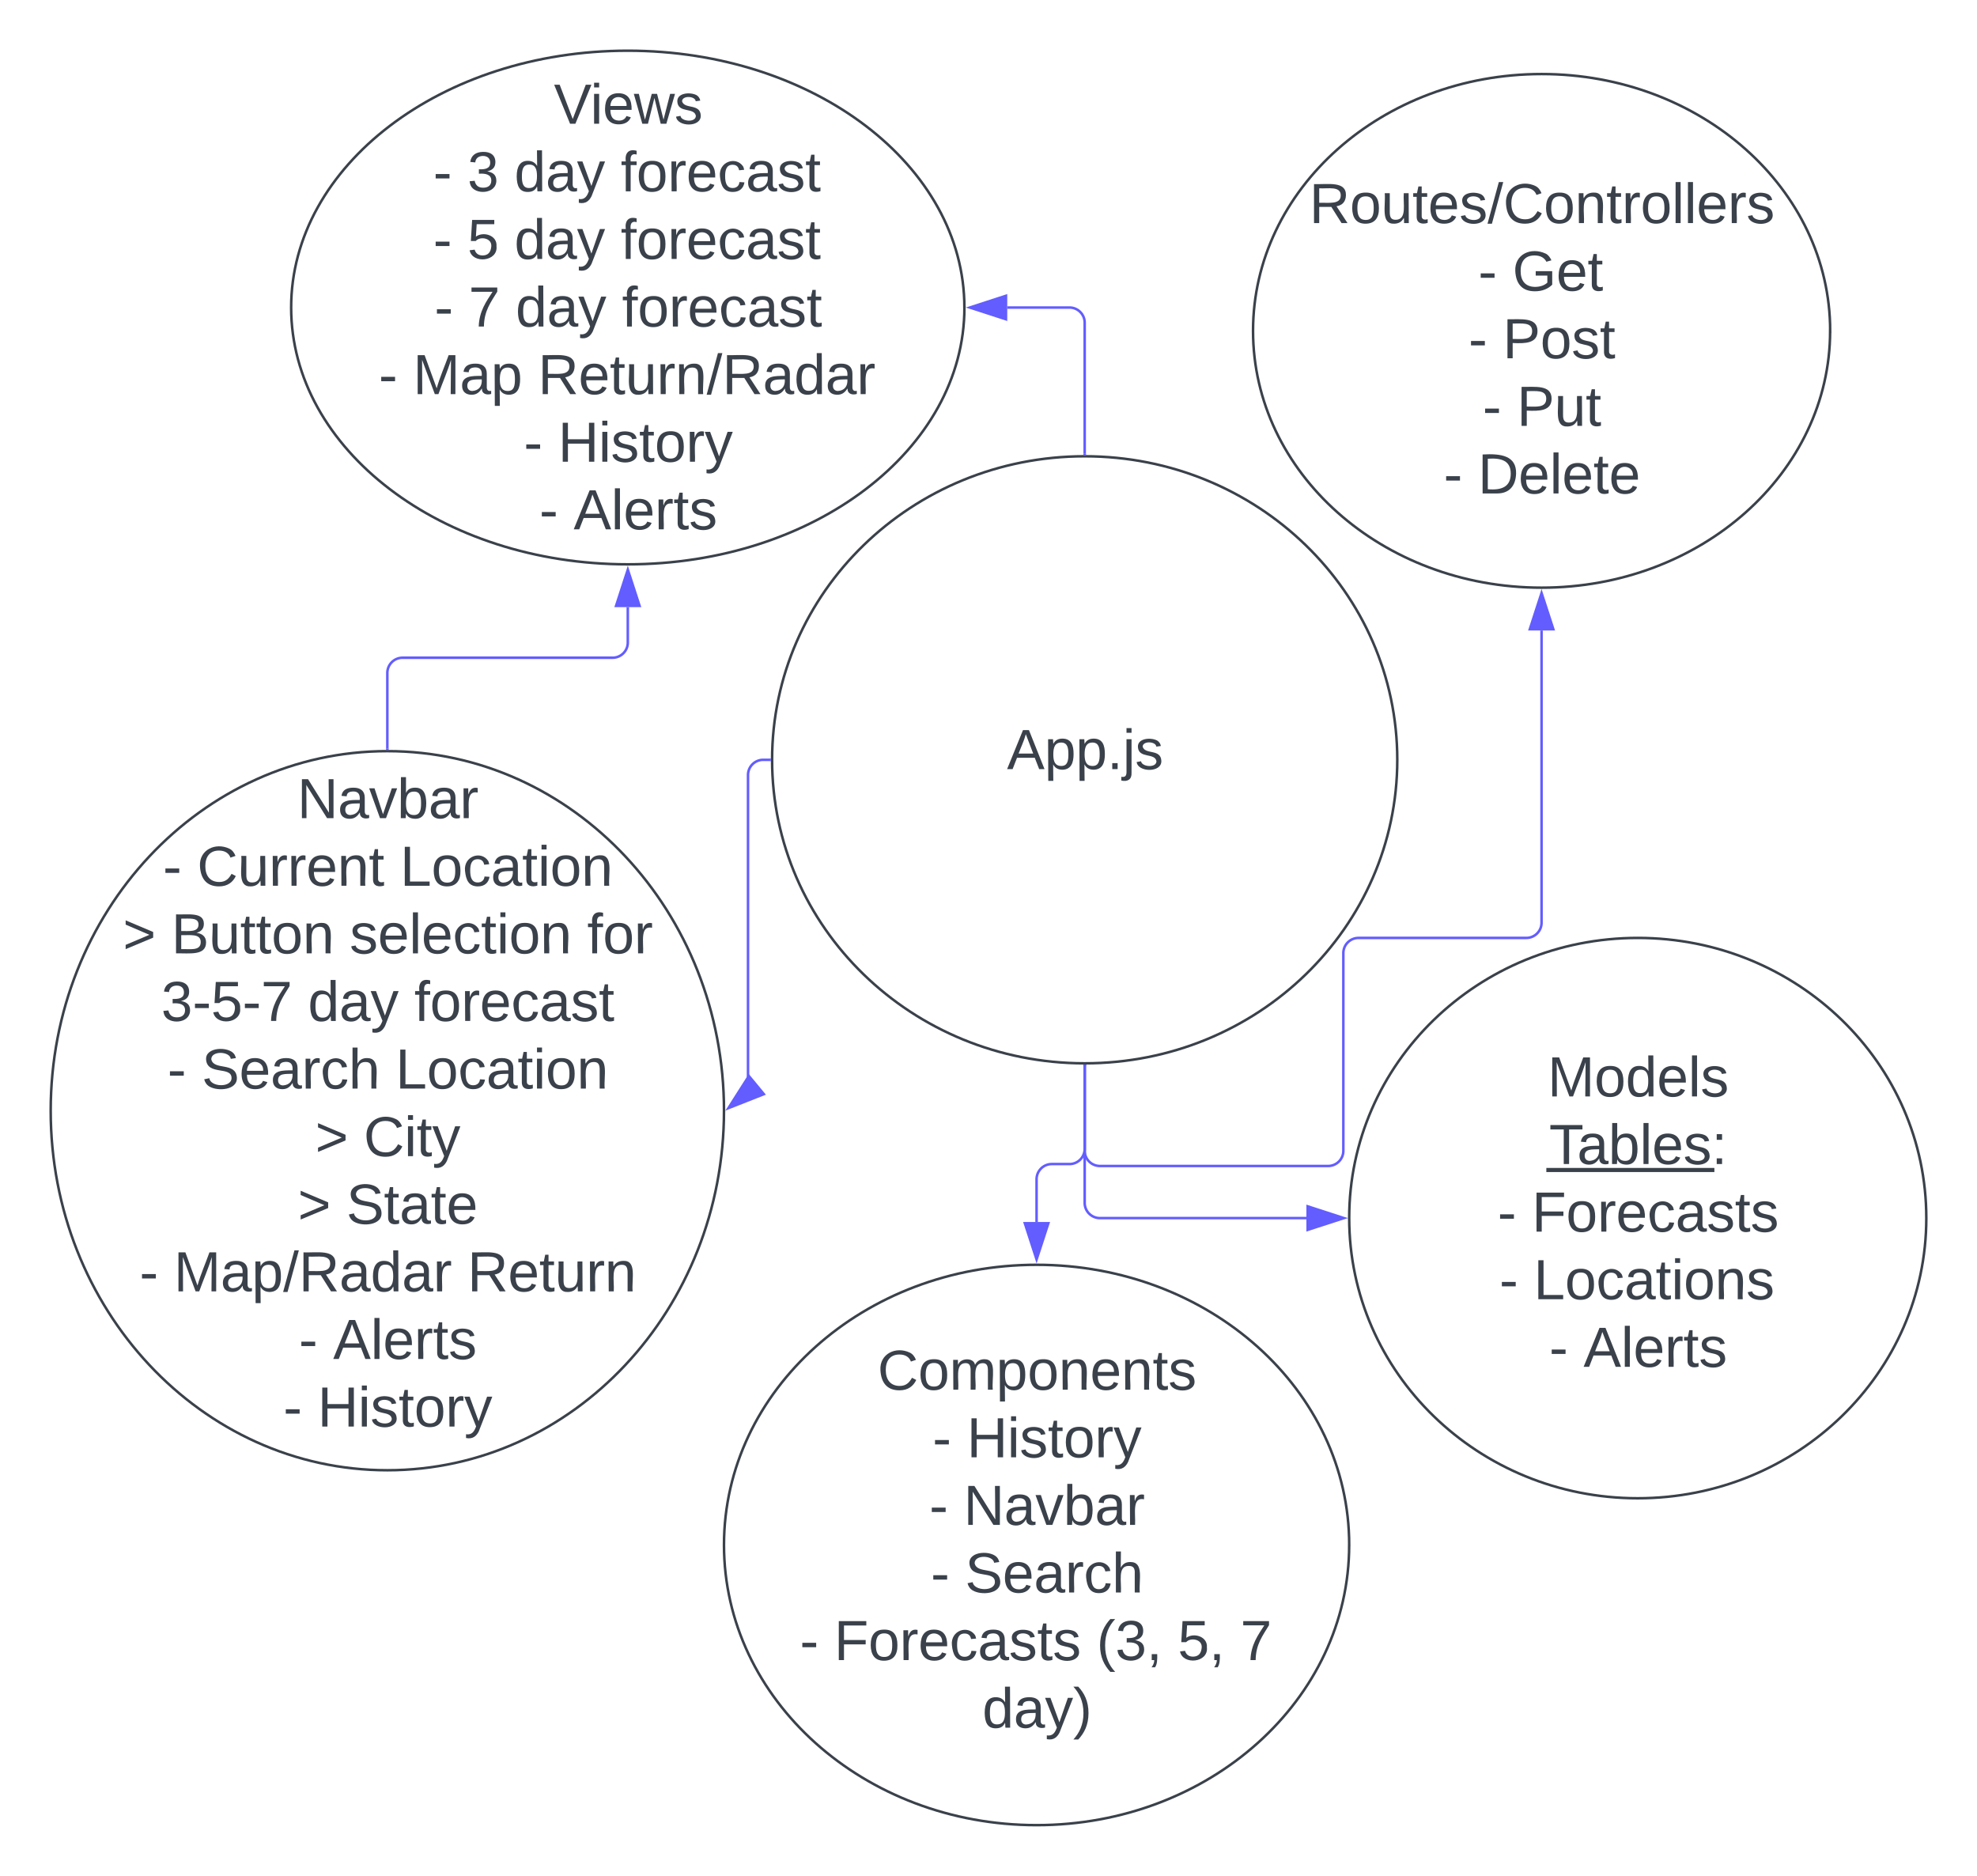 <svg xmlns="http://www.w3.org/2000/svg" xmlns:xlink="http://www.w3.org/1999/xlink" xmlns:lucid="lucid" width="780" height="740"><g transform="translate(-160 -140)" lucid:page-tab-id="0_0"><path d="M711.28 439.74c0 66.13-55.22 119.73-123.33 119.73-68.12 0-123.33-53.6-123.33-119.73S519.82 320 587.95 320c68.1 0 123.33 53.6 123.33 119.74z" stroke="#3a414a" fill="#fff"/><use xlink:href="#a" transform="matrix(1,0,0,1,469.615,325) translate(87.667 118.403)"/><path d="M463.62 439.74h-2.5a6 6 0 0 0-6 6v125.02" stroke="#635dff" fill="none"/><path d="M464.12 439.73v.5h-.52v-1h.53z" stroke="#635dff" stroke-width=".05" fill="#635dff"/><path d="M447.4 577.13l8.06-12.64 5.9 7.14z" stroke="#635dff" fill="#635dff"/><path d="M445.64 578.16c0 78.34-59.46 141.84-132.82 141.84C239.47 720 180 656.5 180 578.16s59.47-141.84 132.82-141.84c73.36 0 132.82 63.5 132.82 141.84z" stroke="#3a414a" fill="#fff"/><use xlink:href="#b" transform="matrix(1,0,0,1,185,441.316) translate(92.259 21.444)"/><use xlink:href="#c" transform="matrix(1,0,0,1,185,441.316) translate(39.265 48.111)"/><use xlink:href="#d" transform="matrix(1,0,0,1,185,441.316) translate(52.784 48.111)"/><use xlink:href="#e" transform="matrix(1,0,0,1,185,441.316) translate(132.846 48.111)"/><use xlink:href="#f" transform="matrix(1,0,0,1,185,441.316) translate(23.463 74.778)"/><use xlink:href="#g" transform="matrix(1,0,0,1,185,441.316) translate(42.599 74.778)"/><use xlink:href="#h" transform="matrix(1,0,0,1,185,441.316) translate(112.969 74.778)"/><use xlink:href="#i" transform="matrix(1,0,0,1,185,441.316) translate(206.673 74.778)"/><use xlink:href="#j" transform="matrix(1,0,0,1,185,441.316) translate(38.586 101.444)"/><use xlink:href="#k" transform="matrix(1,0,0,1,185,441.316) translate(96.488 101.444)"/><use xlink:href="#l" transform="matrix(1,0,0,1,185,441.316) translate(138.463 101.444)"/><use xlink:href="#c" transform="matrix(1,0,0,1,185,441.316) translate(41.056 128.111)"/><use xlink:href="#m" transform="matrix(1,0,0,1,185,441.316) translate(54.574 128.111)"/><use xlink:href="#e" transform="matrix(1,0,0,1,185,441.316) translate(131.056 128.111)"/><use xlink:href="#f" transform="matrix(1,0,0,1,185,441.316) translate(99.358 154.778)"/><use xlink:href="#n" transform="matrix(1,0,0,1,185,441.316) translate(118.494 154.778)"/><use xlink:href="#f" transform="matrix(1,0,0,1,185,441.316) translate(92.506 181.444)"/><use xlink:href="#o" transform="matrix(1,0,0,1,185,441.316) translate(111.642 181.444)"/><use xlink:href="#c" transform="matrix(1,0,0,1,185,441.316) translate(30.037 208.111)"/><use xlink:href="#p" transform="matrix(1,0,0,1,185,441.316) translate(43.556 208.111)"/><use xlink:href="#q" transform="matrix(1,0,0,1,185,441.316) translate(159.42 208.111)"/><use xlink:href="#c" transform="matrix(1,0,0,1,185,441.316) translate(92.907 234.778)"/><use xlink:href="#r" transform="matrix(1,0,0,1,185,441.316) translate(106.426 234.778)"/><use xlink:href="#c" transform="matrix(1,0,0,1,185,441.316) translate(86.765 261.444)"/><use xlink:href="#s" transform="matrix(1,0,0,1,185,441.316) translate(100.284 261.444)"/><path d="M540.5 261.32c0 55.95-59.45 101.3-132.8 101.3-73.36 0-132.83-45.35-132.83-101.3 0-55.96 59.47-101.32 132.82-101.32s132.8 45.36 132.8 101.32z" stroke="#3a414a" fill="#fff"/><g><use xlink:href="#t" transform="matrix(1,0,0,1,279.872,165) translate(98.653 23.809)"/><use xlink:href="#c" transform="matrix(1,0,0,1,279.872,165) translate(51.024 50.476)"/><use xlink:href="#u" transform="matrix(1,0,0,1,279.872,165) translate(64.542 50.476)"/><use xlink:href="#k" transform="matrix(1,0,0,1,279.872,165) translate(83.061 50.476)"/><use xlink:href="#l" transform="matrix(1,0,0,1,279.872,165) translate(125.036 50.476)"/><use xlink:href="#c" transform="matrix(1,0,0,1,279.872,165) translate(51.024 77.142)"/><use xlink:href="#v" transform="matrix(1,0,0,1,279.872,165) translate(64.542 77.142)"/><use xlink:href="#k" transform="matrix(1,0,0,1,279.872,165) translate(83.061 77.142)"/><use xlink:href="#l" transform="matrix(1,0,0,1,279.872,165) translate(125.036 77.142)"/><use xlink:href="#c" transform="matrix(1,0,0,1,279.872,165) translate(51.519 103.809)"/><use xlink:href="#w" transform="matrix(1,0,0,1,279.872,165) translate(65.037 103.809)"/><use xlink:href="#k" transform="matrix(1,0,0,1,279.872,165) translate(83.556 103.809)"/><use xlink:href="#l" transform="matrix(1,0,0,1,279.872,165) translate(125.531 103.809)"/><use xlink:href="#c" transform="matrix(1,0,0,1,279.872,165) translate(29.542 130.476)"/><use xlink:href="#x" transform="matrix(1,0,0,1,279.872,165) translate(43.061 130.476)"/><use xlink:href="#y" transform="matrix(1,0,0,1,279.872,165) translate(92.382 130.476)"/><use xlink:href="#c" transform="matrix(1,0,0,1,279.872,165) translate(86.77 157.142)"/><use xlink:href="#z" transform="matrix(1,0,0,1,279.872,165) translate(100.289 157.142)"/><use xlink:href="#c" transform="matrix(1,0,0,1,279.872,165) translate(92.912 183.809)"/><use xlink:href="#A" transform="matrix(1,0,0,1,279.872,165) translate(106.431 183.809)"/></g><path d="M312.82 435.32v-29.85a6 6 0 0 1 6-6h82.87a6 6 0 0 0 6-6v-13.95" stroke="#635dff" fill="none"/><path d="M313.32 435.83h-1v-.53h1z" stroke="#635dff" stroke-width=".05" fill="#635dff"/><path d="M407.7 364.75l4.63 14.27h-9.27z" stroke="#635dff" fill="#635dff"/><path d="M587.95 560.47v33.5a6 6 0 0 0 6 6H684a6 6 0 0 0 6-6V516a6 6 0 0 1 6-6h66.2a6 6 0 0 0 6-6V388.73" stroke="#635dff" fill="none"/><path d="M587.95 559.97h.5v.52h-1v-.54z" stroke="#635dff" stroke-width=".05" fill="#635dff"/><path d="M768.2 373.96l4.64 14.27h-9.27z" stroke="#635dff" fill="#635dff"/><path d="M882.05 270.53c0 55.95-50.97 101.3-113.84 101.3-62.87 0-113.84-45.35-113.84-101.3 0-55.96 50.97-101.32 113.85-101.32 62.88 0 113.85 45.37 113.85 101.33z" stroke="#3a414a" fill="#fff"/><g><use xlink:href="#B" transform="matrix(1,0,0,1,659.359,174.211) translate(17.215 53.788)"/><use xlink:href="#c" transform="matrix(1,0,0,1,659.359,174.211) translate(83.845 80.454)"/><use xlink:href="#C" transform="matrix(1,0,0,1,659.359,174.211) translate(97.363 80.454)"/><use xlink:href="#c" transform="matrix(1,0,0,1,659.359,174.211) translate(80.019 107.121)"/><use xlink:href="#D" transform="matrix(1,0,0,1,659.359,174.211) translate(93.537 107.121)"/><use xlink:href="#c" transform="matrix(1,0,0,1,659.359,174.211) translate(85.579 133.788)"/><use xlink:href="#E" transform="matrix(1,0,0,1,659.359,174.211) translate(99.098 133.788)"/><use xlink:href="#c" transform="matrix(1,0,0,1,659.359,174.211) translate(70.209 160.454)"/><use xlink:href="#F" transform="matrix(1,0,0,1,659.359,174.211) translate(83.727 160.454)"/><use xlink:href="#G" transform="matrix(1,0,0,1,659.359,174.211) translate(108.505 187.121)"/></g><path d="M587.95 560.47v32.74a6 6 0 0 1-6 6h-6.98a6 6 0 0 0-6 6v16.86" stroke="#635dff" fill="none"/><path d="M587.95 559.97h.5v.52h-1v-.54z" stroke="#635dff" stroke-width=".05" fill="#635dff"/><path d="M568.97 636.83l-4.63-14.27h9.27z" stroke="#635dff" fill="#635dff"/><path d="M692.3 749.47c0 61.05-55.2 110.53-123.33 110.53-68.1 0-123.33-49.48-123.33-110.53 0-61.04 55.22-110.52 123.33-110.52 68.12 0 123.34 49.48 123.34 110.52z" stroke="#3a414a" fill="#fff"/><g><use xlink:href="#H" transform="matrix(1,0,0,1,450.641,643.947) translate(55.604 44.278)"/><use xlink:href="#c" transform="matrix(1,0,0,1,450.641,643.947) translate(77.27 70.944)"/><use xlink:href="#z" transform="matrix(1,0,0,1,450.641,643.947) translate(90.789 70.944)"/><use xlink:href="#c" transform="matrix(1,0,0,1,450.641,643.947) translate(76 97.611)"/><use xlink:href="#I" transform="matrix(1,0,0,1,450.641,643.947) translate(89.519 97.611)"/><use xlink:href="#c" transform="matrix(1,0,0,1,450.641,643.947) translate(76.586 124.278)"/><use xlink:href="#J" transform="matrix(1,0,0,1,450.641,643.947) translate(90.105 124.278)"/><use xlink:href="#c" transform="matrix(1,0,0,1,450.641,643.947) translate(24.919 150.944)"/><use xlink:href="#K" transform="matrix(1,0,0,1,450.641,643.947) translate(38.437 150.944)"/><use xlink:href="#L" transform="matrix(1,0,0,1,450.641,643.947) translate(142.017 150.944)"/><use xlink:href="#M" transform="matrix(1,0,0,1,450.641,643.947) translate(174.054 150.944)"/><use xlink:href="#N" transform="matrix(1,0,0,1,450.641,643.947) translate(198.746 150.944)"/><use xlink:href="#O" transform="matrix(1,0,0,1,450.641,643.947) translate(96.931 177.611)"/></g><path d="M587.95 560.47v54.06a6 6 0 0 0 6 6h81.47" stroke="#635dff" fill="none"/><path d="M587.95 559.97h.5v.52h-1v-.54z" stroke="#635dff" stroke-width=".05" fill="#635dff"/><path d="M690.2 620.53l-14.28 4.63v-9.27z" stroke="#635dff" fill="#635dff"/><path d="M920 620.53c0 61.04-50.97 110.52-113.85 110.52-62.87 0-113.84-49.48-113.84-110.52C692.3 559.48 743.3 510 806.16 510 869.03 510 920 559.48 920 620.53z" stroke="#3a414a" fill="#fff"/><g><use xlink:href="#P" transform="matrix(1,0,0,1,697.308,515) translate(73.264 57.528)"/><use xlink:href="#Q" transform="matrix(1,0,0,1,697.308,515) translate(73.882 84.194)"/><use xlink:href="#c" transform="matrix(1,0,0,1,697.308,515) translate(53.537 110.861)"/><use xlink:href="#R" transform="matrix(1,0,0,1,697.308,515) translate(67.056 110.861)"/><use xlink:href="#c" transform="matrix(1,0,0,1,697.308,515) translate(54.246 137.528)"/><use xlink:href="#S" transform="matrix(1,0,0,1,697.308,515) translate(67.764 137.528)"/><use xlink:href="#c" transform="matrix(1,0,0,1,697.308,515) translate(73.912 164.194)"/><use xlink:href="#A" transform="matrix(1,0,0,1,697.308,515) translate(87.431 164.194)"/></g><path d="M587.95 319v-51.68a6 6 0 0 0-6-6H557.4" stroke="#635dff" fill="none"/><path d="M588.45 319.5h-1v-.5h1z" stroke="#635dff" stroke-width=".05" fill="#635dff"/><path d="M542.63 261.32l14.27-4.64v9.27z" stroke="#635dff" fill="#635dff"/><defs><path fill="#3a414a" d="M205 0l-28-72H64L36 0H1l101-248h38L239 0h-34zm-38-99l-47-123c-12 45-31 82-46 123h93" id="T"/><path fill="#3a414a" d="M115-194c55 1 70 41 70 98S169 2 115 4C84 4 66-9 55-30l1 105H24l-1-265h31l2 30c10-21 28-34 59-34zm-8 174c40 0 45-34 45-75s-6-73-45-74c-42 0-51 32-51 76 0 43 10 73 51 73" id="U"/><path fill="#3a414a" d="M33 0v-38h34V0H33" id="V"/><path fill="#3a414a" d="M24-231v-30h32v30H24zM-9 49c24 4 33-6 33-30v-209h32V24c2 40-23 58-65 49V49" id="W"/><path fill="#3a414a" d="M135-143c-3-34-86-38-87 0 15 53 115 12 119 90S17 21 10-45l28-5c4 36 97 45 98 0-10-56-113-15-118-90-4-57 82-63 122-42 12 7 21 19 24 35" id="X"/><g id="a"><use transform="matrix(0.062,0,0,0.062,0,0)" xlink:href="#T"/><use transform="matrix(0.062,0,0,0.062,14.815,0)" xlink:href="#U"/><use transform="matrix(0.062,0,0,0.062,27.16,0)" xlink:href="#U"/><use transform="matrix(0.062,0,0,0.062,39.506,0)" xlink:href="#V"/><use transform="matrix(0.062,0,0,0.062,45.679,0)" xlink:href="#W"/><use transform="matrix(0.062,0,0,0.062,50.556,0)" xlink:href="#X"/></g><path fill="#3a414a" d="M190 0L58-211 59 0H30v-248h39L202-35l-2-213h31V0h-41" id="Y"/><path fill="#3a414a" d="M141-36C126-15 110 5 73 4 37 3 15-17 15-53c-1-64 63-63 125-63 3-35-9-54-41-54-24 1-41 7-42 31l-33-3c5-37 33-52 76-52 45 0 72 20 72 64v82c-1 20 7 32 28 27v20c-31 9-61-2-59-35zM48-53c0 20 12 33 32 33 41-3 63-29 60-74-43 2-92-5-92 41" id="Z"/><path fill="#3a414a" d="M108 0H70L1-190h34L89-25l56-165h34" id="aa"/><path fill="#3a414a" d="M115-194c53 0 69 39 70 98 0 66-23 100-70 100C84 3 66-7 56-30L54 0H23l1-261h32v101c10-23 28-34 59-34zm-8 174c40 0 45-34 45-75 0-40-5-75-45-74-42 0-51 32-51 76 0 43 10 73 51 73" id="ab"/><path fill="#3a414a" d="M114-163C36-179 61-72 57 0H25l-1-190h30c1 12-1 29 2 39 6-27 23-49 58-41v29" id="ac"/><g id="b"><use transform="matrix(0.062,0,0,0.062,0,0)" xlink:href="#Y"/><use transform="matrix(0.062,0,0,0.062,15.988,0)" xlink:href="#Z"/><use transform="matrix(0.062,0,0,0.062,28.333,0)" xlink:href="#aa"/><use transform="matrix(0.062,0,0,0.062,39.444,0)" xlink:href="#ab"/><use transform="matrix(0.062,0,0,0.062,51.79,0)" xlink:href="#Z"/><use transform="matrix(0.062,0,0,0.062,64.136,0)" xlink:href="#ac"/></g><path fill="#3a414a" d="M16-82v-28h88v28H16" id="ad"/><use transform="matrix(0.062,0,0,0.062,0,0)" xlink:href="#ad" id="c"/><path fill="#3a414a" d="M212-179c-10-28-35-45-73-45-59 0-87 40-87 99 0 60 29 101 89 101 43 0 62-24 78-52l27 14C228-24 195 4 139 4 59 4 22-46 18-125c-6-104 99-153 187-111 19 9 31 26 39 46" id="ae"/><path fill="#3a414a" d="M84 4C-5 8 30-112 23-190h32v120c0 31 7 50 39 49 72-2 45-101 50-169h31l1 190h-30c-1-10 1-25-2-33-11 22-28 36-60 37" id="af"/><path fill="#3a414a" d="M100-194c63 0 86 42 84 106H49c0 40 14 67 53 68 26 1 43-12 49-29l28 8c-11 28-37 45-77 45C44 4 14-33 15-96c1-61 26-98 85-98zm52 81c6-60-76-77-97-28-3 7-6 17-6 28h103" id="ag"/><path fill="#3a414a" d="M117-194c89-4 53 116 60 194h-32v-121c0-31-8-49-39-48C34-167 62-67 57 0H25l-1-190h30c1 10-1 24 2 32 11-22 29-35 61-36" id="ah"/><path fill="#3a414a" d="M59-47c-2 24 18 29 38 22v24C64 9 27 4 27-40v-127H5v-23h24l9-43h21v43h35v23H59v120" id="ai"/><g id="d"><use transform="matrix(0.062,0,0,0.062,0,0)" xlink:href="#ae"/><use transform="matrix(0.062,0,0,0.062,15.988,0)" xlink:href="#af"/><use transform="matrix(0.062,0,0,0.062,28.333,0)" xlink:href="#ac"/><use transform="matrix(0.062,0,0,0.062,35.679,0)" xlink:href="#ac"/><use transform="matrix(0.062,0,0,0.062,43.025,0)" xlink:href="#ag"/><use transform="matrix(0.062,0,0,0.062,55.37,0)" xlink:href="#ah"/><use transform="matrix(0.062,0,0,0.062,67.716,0)" xlink:href="#ai"/></g><path fill="#3a414a" d="M30 0v-248h33v221h125V0H30" id="aj"/><path fill="#3a414a" d="M100-194c62-1 85 37 85 99 1 63-27 99-86 99S16-35 15-95c0-66 28-99 85-99zM99-20c44 1 53-31 53-75 0-43-8-75-51-75s-53 32-53 75 10 74 51 75" id="ak"/><path fill="#3a414a" d="M96-169c-40 0-48 33-48 73s9 75 48 75c24 0 41-14 43-38l32 2c-6 37-31 61-74 61-59 0-76-41-82-99-10-93 101-131 147-64 4 7 5 14 7 22l-32 3c-4-21-16-35-41-35" id="al"/><path fill="#3a414a" d="M24-231v-30h32v30H24zM24 0v-190h32V0H24" id="am"/><g id="e"><use transform="matrix(0.062,0,0,0.062,0,0)" xlink:href="#aj"/><use transform="matrix(0.062,0,0,0.062,12.346,0)" xlink:href="#ak"/><use transform="matrix(0.062,0,0,0.062,24.691,0)" xlink:href="#al"/><use transform="matrix(0.062,0,0,0.062,35.802,0)" xlink:href="#Z"/><use transform="matrix(0.062,0,0,0.062,48.148,0)" xlink:href="#ai"/><use transform="matrix(0.062,0,0,0.062,54.321,0)" xlink:href="#am"/><use transform="matrix(0.062,0,0,0.062,59.198,0)" xlink:href="#ak"/><use transform="matrix(0.062,0,0,0.062,71.543,0)" xlink:href="#ah"/></g><path fill="#3a414a" d="M18-27v-27l151-64-151-65v-27l175 74v36" id="an"/><use transform="matrix(0.062,0,0,0.062,0,0)" xlink:href="#an" id="f"/><path fill="#3a414a" d="M160-131c35 5 61 23 61 61C221 17 115-2 30 0v-248c76 3 177-17 177 60 0 33-19 50-47 57zm-97-11c50-1 110 9 110-42 0-47-63-36-110-37v79zm0 115c55-2 124 14 124-45 0-56-70-42-124-44v89" id="ao"/><g id="g"><use transform="matrix(0.062,0,0,0.062,0,0)" xlink:href="#ao"/><use transform="matrix(0.062,0,0,0.062,14.815,0)" xlink:href="#af"/><use transform="matrix(0.062,0,0,0.062,27.16,0)" xlink:href="#ai"/><use transform="matrix(0.062,0,0,0.062,33.333,0)" xlink:href="#ai"/><use transform="matrix(0.062,0,0,0.062,39.506,0)" xlink:href="#ak"/><use transform="matrix(0.062,0,0,0.062,51.852,0)" xlink:href="#ah"/></g><path fill="#3a414a" d="M24 0v-261h32V0H24" id="ap"/><g id="h"><use transform="matrix(0.062,0,0,0.062,0,0)" xlink:href="#X"/><use transform="matrix(0.062,0,0,0.062,11.111,0)" xlink:href="#ag"/><use transform="matrix(0.062,0,0,0.062,23.457,0)" xlink:href="#ap"/><use transform="matrix(0.062,0,0,0.062,28.333,0)" xlink:href="#ag"/><use transform="matrix(0.062,0,0,0.062,40.679,0)" xlink:href="#al"/><use transform="matrix(0.062,0,0,0.062,51.79,0)" xlink:href="#ai"/><use transform="matrix(0.062,0,0,0.062,57.963,0)" xlink:href="#am"/><use transform="matrix(0.062,0,0,0.062,62.84,0)" xlink:href="#ak"/><use transform="matrix(0.062,0,0,0.062,75.185,0)" xlink:href="#ah"/></g><path fill="#3a414a" d="M101-234c-31-9-42 10-38 44h38v23H63V0H32v-167H5v-23h27c-7-52 17-82 69-68v24" id="aq"/><g id="i"><use transform="matrix(0.062,0,0,0.062,0,0)" xlink:href="#aq"/><use transform="matrix(0.062,0,0,0.062,6.173,0)" xlink:href="#ak"/><use transform="matrix(0.062,0,0,0.062,18.519,0)" xlink:href="#ac"/></g><path fill="#3a414a" d="M126-127c33 6 58 20 58 59 0 88-139 92-164 29-3-8-5-16-6-25l32-3c6 27 21 44 54 44 32 0 52-15 52-46 0-38-36-46-79-43v-28c39 1 72-4 72-42 0-27-17-43-46-43-28 0-47 15-49 41l-32-3c6-42 35-63 81-64 48-1 79 21 79 65 0 36-21 52-52 59" id="ar"/><path fill="#3a414a" d="M54-142c48-35 137-8 131 61C196 18 31 33 14-55l32-4c7 23 22 37 52 37 35-1 51-22 54-58 4-55-73-65-99-34H22l8-134h141v27H59" id="as"/><path fill="#3a414a" d="M64 0c3-98 48-159 88-221H18v-27h164v26C143-157 98-101 97 0H64" id="at"/><g id="j"><use transform="matrix(0.062,0,0,0.062,0,0)" xlink:href="#ar"/><use transform="matrix(0.062,0,0,0.062,12.346,0)" xlink:href="#ad"/><use transform="matrix(0.062,0,0,0.062,19.691,0)" xlink:href="#as"/><use transform="matrix(0.062,0,0,0.062,32.037,0)" xlink:href="#ad"/><use transform="matrix(0.062,0,0,0.062,39.383,0)" xlink:href="#at"/></g><path fill="#3a414a" d="M85-194c31 0 48 13 60 33l-1-100h32l1 261h-30c-2-10 0-23-3-31C134-8 116 4 85 4 32 4 16-35 15-94c0-66 23-100 70-100zm9 24c-40 0-46 34-46 75 0 40 6 74 45 74 42 0 51-32 51-76 0-42-9-74-50-73" id="au"/><path fill="#3a414a" d="M179-190L93 31C79 59 56 82 12 73V49c39 6 53-20 64-50L1-190h34L92-34l54-156h33" id="av"/><g id="k"><use transform="matrix(0.062,0,0,0.062,0,0)" xlink:href="#au"/><use transform="matrix(0.062,0,0,0.062,12.346,0)" xlink:href="#Z"/><use transform="matrix(0.062,0,0,0.062,24.691,0)" xlink:href="#av"/></g><g id="l"><use transform="matrix(0.062,0,0,0.062,0,0)" xlink:href="#aq"/><use transform="matrix(0.062,0,0,0.062,6.173,0)" xlink:href="#ak"/><use transform="matrix(0.062,0,0,0.062,18.519,0)" xlink:href="#ac"/><use transform="matrix(0.062,0,0,0.062,25.864,0)" xlink:href="#ag"/><use transform="matrix(0.062,0,0,0.062,38.21,0)" xlink:href="#al"/><use transform="matrix(0.062,0,0,0.062,49.321,0)" xlink:href="#Z"/><use transform="matrix(0.062,0,0,0.062,61.667,0)" xlink:href="#X"/><use transform="matrix(0.062,0,0,0.062,72.778,0)" xlink:href="#ai"/></g><path fill="#3a414a" d="M185-189c-5-48-123-54-124 2 14 75 158 14 163 119 3 78-121 87-175 55-17-10-28-26-33-46l33-7c5 56 141 63 141-1 0-78-155-14-162-118-5-82 145-84 179-34 5 7 8 16 11 25" id="aw"/><path fill="#3a414a" d="M106-169C34-169 62-67 57 0H25v-261h32l-1 103c12-21 28-36 61-36 89 0 53 116 60 194h-32v-121c2-32-8-49-39-48" id="ax"/><g id="m"><use transform="matrix(0.062,0,0,0.062,0,0)" xlink:href="#aw"/><use transform="matrix(0.062,0,0,0.062,14.815,0)" xlink:href="#ag"/><use transform="matrix(0.062,0,0,0.062,27.16,0)" xlink:href="#Z"/><use transform="matrix(0.062,0,0,0.062,39.506,0)" xlink:href="#ac"/><use transform="matrix(0.062,0,0,0.062,46.852,0)" xlink:href="#al"/><use transform="matrix(0.062,0,0,0.062,57.963,0)" xlink:href="#ax"/></g><g id="n"><use transform="matrix(0.062,0,0,0.062,0,0)" xlink:href="#ae"/><use transform="matrix(0.062,0,0,0.062,15.988,0)" xlink:href="#am"/><use transform="matrix(0.062,0,0,0.062,20.864,0)" xlink:href="#ai"/><use transform="matrix(0.062,0,0,0.062,27.037,0)" xlink:href="#av"/></g><g id="o"><use transform="matrix(0.062,0,0,0.062,0,0)" xlink:href="#aw"/><use transform="matrix(0.062,0,0,0.062,14.815,0)" xlink:href="#ai"/><use transform="matrix(0.062,0,0,0.062,20.988,0)" xlink:href="#Z"/><use transform="matrix(0.062,0,0,0.062,33.333,0)" xlink:href="#ai"/><use transform="matrix(0.062,0,0,0.062,39.506,0)" xlink:href="#ag"/></g><path fill="#3a414a" d="M240 0l2-218c-23 76-54 145-80 218h-23L58-218 59 0H30v-248h44l77 211c21-75 51-140 76-211h43V0h-30" id="ay"/><path fill="#3a414a" d="M0 4l72-265h28L28 4H0" id="az"/><path fill="#3a414a" d="M233-177c-1 41-23 64-60 70L243 0h-38l-65-103H63V0H30v-248c88 3 205-21 203 71zM63-129c60-2 137 13 137-47 0-61-80-42-137-45v92" id="aA"/><g id="p"><use transform="matrix(0.062,0,0,0.062,0,0)" xlink:href="#ay"/><use transform="matrix(0.062,0,0,0.062,18.457,0)" xlink:href="#Z"/><use transform="matrix(0.062,0,0,0.062,30.802,0)" xlink:href="#U"/><use transform="matrix(0.062,0,0,0.062,43.148,0)" xlink:href="#az"/><use transform="matrix(0.062,0,0,0.062,49.321,0)" xlink:href="#aA"/><use transform="matrix(0.062,0,0,0.062,65.309,0)" xlink:href="#Z"/><use transform="matrix(0.062,0,0,0.062,77.654,0)" xlink:href="#au"/><use transform="matrix(0.062,0,0,0.062,90,0)" xlink:href="#Z"/><use transform="matrix(0.062,0,0,0.062,102.346,0)" xlink:href="#ac"/></g><g id="q"><use transform="matrix(0.062,0,0,0.062,0,0)" xlink:href="#aA"/><use transform="matrix(0.062,0,0,0.062,15.988,0)" xlink:href="#ag"/><use transform="matrix(0.062,0,0,0.062,28.333,0)" xlink:href="#ai"/><use transform="matrix(0.062,0,0,0.062,34.506,0)" xlink:href="#af"/><use transform="matrix(0.062,0,0,0.062,46.852,0)" xlink:href="#ac"/><use transform="matrix(0.062,0,0,0.062,54.198,0)" xlink:href="#ah"/></g><g id="r"><use transform="matrix(0.062,0,0,0.062,0,0)" xlink:href="#T"/><use transform="matrix(0.062,0,0,0.062,14.815,0)" xlink:href="#ap"/><use transform="matrix(0.062,0,0,0.062,19.691,0)" xlink:href="#ag"/><use transform="matrix(0.062,0,0,0.062,32.037,0)" xlink:href="#ac"/><use transform="matrix(0.062,0,0,0.062,39.383,0)" xlink:href="#ai"/><use transform="matrix(0.062,0,0,0.062,45.556,0)" xlink:href="#X"/></g><path fill="#3a414a" d="M197 0v-115H63V0H30v-248h33v105h134v-105h34V0h-34" id="aB"/><g id="s"><use transform="matrix(0.062,0,0,0.062,0,0)" xlink:href="#aB"/><use transform="matrix(0.062,0,0,0.062,15.988,0)" xlink:href="#am"/><use transform="matrix(0.062,0,0,0.062,20.864,0)" xlink:href="#X"/><use transform="matrix(0.062,0,0,0.062,31.975,0)" xlink:href="#ai"/><use transform="matrix(0.062,0,0,0.062,38.148,0)" xlink:href="#ak"/><use transform="matrix(0.062,0,0,0.062,50.494,0)" xlink:href="#ac"/><use transform="matrix(0.062,0,0,0.062,57.84,0)" xlink:href="#av"/></g><path fill="#3a414a" d="M137 0h-34L2-248h35l83 218 83-218h36" id="aC"/><path fill="#3a414a" d="M206 0h-36l-40-164L89 0H53L-1-190h32L70-26l43-164h34l41 164 42-164h31" id="aD"/><g id="t"><use transform="matrix(0.062,0,0,0.062,0,0)" xlink:href="#aC"/><use transform="matrix(0.062,0,0,0.062,14.383,0)" xlink:href="#am"/><use transform="matrix(0.062,0,0,0.062,19.259,0)" xlink:href="#ag"/><use transform="matrix(0.062,0,0,0.062,31.605,0)" xlink:href="#aD"/><use transform="matrix(0.062,0,0,0.062,47.593,0)" xlink:href="#X"/></g><use transform="matrix(0.062,0,0,0.062,0,0)" xlink:href="#ar" id="u"/><use transform="matrix(0.062,0,0,0.062,0,0)" xlink:href="#as" id="v"/><use transform="matrix(0.062,0,0,0.062,0,0)" xlink:href="#at" id="w"/><g id="x"><use transform="matrix(0.062,0,0,0.062,0,0)" xlink:href="#ay"/><use transform="matrix(0.062,0,0,0.062,18.457,0)" xlink:href="#Z"/><use transform="matrix(0.062,0,0,0.062,30.802,0)" xlink:href="#U"/></g><g id="y"><use transform="matrix(0.062,0,0,0.062,0,0)" xlink:href="#aA"/><use transform="matrix(0.062,0,0,0.062,15.988,0)" xlink:href="#ag"/><use transform="matrix(0.062,0,0,0.062,28.333,0)" xlink:href="#ai"/><use transform="matrix(0.062,0,0,0.062,34.506,0)" xlink:href="#af"/><use transform="matrix(0.062,0,0,0.062,46.852,0)" xlink:href="#ac"/><use transform="matrix(0.062,0,0,0.062,54.198,0)" xlink:href="#ah"/><use transform="matrix(0.062,0,0,0.062,66.543,0)" xlink:href="#az"/><use transform="matrix(0.062,0,0,0.062,72.716,0)" xlink:href="#aA"/><use transform="matrix(0.062,0,0,0.062,88.704,0)" xlink:href="#Z"/><use transform="matrix(0.062,0,0,0.062,101.049,0)" xlink:href="#au"/><use transform="matrix(0.062,0,0,0.062,113.395,0)" xlink:href="#Z"/><use transform="matrix(0.062,0,0,0.062,125.741,0)" xlink:href="#ac"/></g><g id="z"><use transform="matrix(0.062,0,0,0.062,0,0)" xlink:href="#aB"/><use transform="matrix(0.062,0,0,0.062,15.988,0)" xlink:href="#am"/><use transform="matrix(0.062,0,0,0.062,20.864,0)" xlink:href="#X"/><use transform="matrix(0.062,0,0,0.062,31.975,0)" xlink:href="#ai"/><use transform="matrix(0.062,0,0,0.062,38.148,0)" xlink:href="#ak"/><use transform="matrix(0.062,0,0,0.062,50.494,0)" xlink:href="#ac"/><use transform="matrix(0.062,0,0,0.062,57.84,0)" xlink:href="#av"/></g><g id="A"><use transform="matrix(0.062,0,0,0.062,0,0)" xlink:href="#T"/><use transform="matrix(0.062,0,0,0.062,14.815,0)" xlink:href="#ap"/><use transform="matrix(0.062,0,0,0.062,19.691,0)" xlink:href="#ag"/><use transform="matrix(0.062,0,0,0.062,32.037,0)" xlink:href="#ac"/><use transform="matrix(0.062,0,0,0.062,39.383,0)" xlink:href="#ai"/><use transform="matrix(0.062,0,0,0.062,45.556,0)" xlink:href="#X"/></g><g id="B"><use transform="matrix(0.062,0,0,0.062,0,0)" xlink:href="#aA"/><use transform="matrix(0.062,0,0,0.062,15.988,0)" xlink:href="#ak"/><use transform="matrix(0.062,0,0,0.062,28.333,0)" xlink:href="#af"/><use transform="matrix(0.062,0,0,0.062,40.679,0)" xlink:href="#ai"/><use transform="matrix(0.062,0,0,0.062,46.852,0)" xlink:href="#ag"/><use transform="matrix(0.062,0,0,0.062,59.198,0)" xlink:href="#X"/><use transform="matrix(0.062,0,0,0.062,70.309,0)" xlink:href="#az"/><use transform="matrix(0.062,0,0,0.062,76.481,0)" xlink:href="#ae"/><use transform="matrix(0.062,0,0,0.062,92.469,0)" xlink:href="#ak"/><use transform="matrix(0.062,0,0,0.062,104.815,0)" xlink:href="#ah"/><use transform="matrix(0.062,0,0,0.062,117.16,0)" xlink:href="#ai"/><use transform="matrix(0.062,0,0,0.062,123.333,0)" xlink:href="#ac"/><use transform="matrix(0.062,0,0,0.062,130.679,0)" xlink:href="#ak"/><use transform="matrix(0.062,0,0,0.062,143.025,0)" xlink:href="#ap"/><use transform="matrix(0.062,0,0,0.062,147.901,0)" xlink:href="#ap"/><use transform="matrix(0.062,0,0,0.062,152.778,0)" xlink:href="#ag"/><use transform="matrix(0.062,0,0,0.062,165.123,0)" xlink:href="#ac"/><use transform="matrix(0.062,0,0,0.062,172.469,0)" xlink:href="#X"/></g><path fill="#3a414a" d="M143 4C61 4 22-44 18-125c-5-107 100-154 193-111 17 8 29 25 37 43l-32 9c-13-25-37-40-76-40-61 0-88 39-88 99 0 61 29 100 91 101 35 0 62-11 79-27v-45h-74v-28h105v86C228-13 192 4 143 4" id="aE"/><g id="C"><use transform="matrix(0.062,0,0,0.062,0,0)" xlink:href="#aE"/><use transform="matrix(0.062,0,0,0.062,17.284,0)" xlink:href="#ag"/><use transform="matrix(0.062,0,0,0.062,29.63,0)" xlink:href="#ai"/></g><path fill="#3a414a" d="M30-248c87 1 191-15 191 75 0 78-77 80-158 76V0H30v-248zm33 125c57 0 124 11 124-50 0-59-68-47-124-48v98" id="aF"/><g id="D"><use transform="matrix(0.062,0,0,0.062,0,0)" xlink:href="#aF"/><use transform="matrix(0.062,0,0,0.062,14.815,0)" xlink:href="#ak"/><use transform="matrix(0.062,0,0,0.062,27.16,0)" xlink:href="#X"/><use transform="matrix(0.062,0,0,0.062,38.272,0)" xlink:href="#ai"/></g><g id="E"><use transform="matrix(0.062,0,0,0.062,0,0)" xlink:href="#aF"/><use transform="matrix(0.062,0,0,0.062,14.815,0)" xlink:href="#af"/><use transform="matrix(0.062,0,0,0.062,27.16,0)" xlink:href="#ai"/></g><path fill="#3a414a" d="M30-248c118-7 216 8 213 122C240-48 200 0 122 0H30v-248zM63-27c89 8 146-16 146-99s-60-101-146-95v194" id="aG"/><g id="F"><use transform="matrix(0.062,0,0,0.062,0,0)" xlink:href="#aG"/><use transform="matrix(0.062,0,0,0.062,15.988,0)" xlink:href="#ag"/><use transform="matrix(0.062,0,0,0.062,28.333,0)" xlink:href="#ap"/><use transform="matrix(0.062,0,0,0.062,33.21,0)" xlink:href="#ag"/><use transform="matrix(0.062,0,0,0.062,45.556,0)" xlink:href="#ai"/><use transform="matrix(0.062,0,0,0.062,51.728,0)" xlink:href="#ag"/></g><path fill="#3a414a" d="M210-169c-67 3-38 105-44 169h-31v-121c0-29-5-50-35-48C34-165 62-65 56 0H25l-1-190h30c1 10-1 24 2 32 10-44 99-50 107 0 11-21 27-35 58-36 85-2 47 119 55 194h-31v-121c0-29-5-49-35-48" id="aH"/><g id="H"><use transform="matrix(0.062,0,0,0.062,0,0)" xlink:href="#ae"/><use transform="matrix(0.062,0,0,0.062,15.988,0)" xlink:href="#ak"/><use transform="matrix(0.062,0,0,0.062,28.333,0)" xlink:href="#aH"/><use transform="matrix(0.062,0,0,0.062,46.79,0)" xlink:href="#U"/><use transform="matrix(0.062,0,0,0.062,59.136,0)" xlink:href="#ak"/><use transform="matrix(0.062,0,0,0.062,71.481,0)" xlink:href="#ah"/><use transform="matrix(0.062,0,0,0.062,83.827,0)" xlink:href="#ag"/><use transform="matrix(0.062,0,0,0.062,96.173,0)" xlink:href="#ah"/><use transform="matrix(0.062,0,0,0.062,108.519,0)" xlink:href="#ai"/><use transform="matrix(0.062,0,0,0.062,114.691,0)" xlink:href="#X"/></g><g id="I"><use transform="matrix(0.062,0,0,0.062,0,0)" xlink:href="#Y"/><use transform="matrix(0.062,0,0,0.062,15.988,0)" xlink:href="#Z"/><use transform="matrix(0.062,0,0,0.062,28.333,0)" xlink:href="#aa"/><use transform="matrix(0.062,0,0,0.062,39.444,0)" xlink:href="#ab"/><use transform="matrix(0.062,0,0,0.062,51.79,0)" xlink:href="#Z"/><use transform="matrix(0.062,0,0,0.062,64.136,0)" xlink:href="#ac"/></g><g id="J"><use transform="matrix(0.062,0,0,0.062,0,0)" xlink:href="#aw"/><use transform="matrix(0.062,0,0,0.062,14.815,0)" xlink:href="#ag"/><use transform="matrix(0.062,0,0,0.062,27.16,0)" xlink:href="#Z"/><use transform="matrix(0.062,0,0,0.062,39.506,0)" xlink:href="#ac"/><use transform="matrix(0.062,0,0,0.062,46.852,0)" xlink:href="#al"/><use transform="matrix(0.062,0,0,0.062,57.963,0)" xlink:href="#ax"/></g><path fill="#3a414a" d="M63-220v92h138v28H63V0H30v-248h175v28H63" id="aI"/><g id="K"><use transform="matrix(0.062,0,0,0.062,0,0)" xlink:href="#aI"/><use transform="matrix(0.062,0,0,0.062,13.519,0)" xlink:href="#ak"/><use transform="matrix(0.062,0,0,0.062,25.864,0)" xlink:href="#ac"/><use transform="matrix(0.062,0,0,0.062,33.21,0)" xlink:href="#ag"/><use transform="matrix(0.062,0,0,0.062,45.556,0)" xlink:href="#al"/><use transform="matrix(0.062,0,0,0.062,56.667,0)" xlink:href="#Z"/><use transform="matrix(0.062,0,0,0.062,69.012,0)" xlink:href="#X"/><use transform="matrix(0.062,0,0,0.062,80.123,0)" xlink:href="#ai"/><use transform="matrix(0.062,0,0,0.062,86.296,0)" xlink:href="#X"/></g><path fill="#3a414a" d="M87 75C49 33 22-17 22-94c0-76 28-126 65-167h31c-38 41-64 92-64 168S80 34 118 75H87" id="aJ"/><path fill="#3a414a" d="M68-38c1 34 0 65-14 84H32c9-13 17-26 17-46H33v-38h35" id="aK"/><g id="L"><use transform="matrix(0.062,0,0,0.062,0,0)" xlink:href="#aJ"/><use transform="matrix(0.062,0,0,0.062,7.346,0)" xlink:href="#ar"/><use transform="matrix(0.062,0,0,0.062,19.691,0)" xlink:href="#aK"/></g><g id="M"><use transform="matrix(0.062,0,0,0.062,0,0)" xlink:href="#as"/><use transform="matrix(0.062,0,0,0.062,12.346,0)" xlink:href="#aK"/></g><use transform="matrix(0.062,0,0,0.062,0,0)" xlink:href="#at" id="N"/><path fill="#3a414a" d="M33-261c38 41 65 92 65 168S71 34 33 75H2C39 34 66-17 66-93S39-220 2-261h31" id="aL"/><g id="O"><use transform="matrix(0.062,0,0,0.062,0,0)" xlink:href="#au"/><use transform="matrix(0.062,0,0,0.062,12.346,0)" xlink:href="#Z"/><use transform="matrix(0.062,0,0,0.062,24.691,0)" xlink:href="#av"/><use transform="matrix(0.062,0,0,0.062,35.802,0)" xlink:href="#aL"/></g><g id="P"><use transform="matrix(0.062,0,0,0.062,0,0)" xlink:href="#ay"/><use transform="matrix(0.062,0,0,0.062,18.457,0)" xlink:href="#ak"/><use transform="matrix(0.062,0,0,0.062,30.802,0)" xlink:href="#au"/><use transform="matrix(0.062,0,0,0.062,43.148,0)" xlink:href="#ag"/><use transform="matrix(0.062,0,0,0.062,55.494,0)" xlink:href="#ap"/><use transform="matrix(0.062,0,0,0.062,60.37,0)" xlink:href="#X"/></g><path fill="#3a414a" d="M127-220V0H93v-220H8v-28h204v28h-85" id="aM"/><path fill="#3a414a" d="M33-154v-36h34v36H33zM33 0v-36h34V0H33" id="aN"/><g id="Q"><use transform="matrix(0.062,0,0,0.062,0,0)" xlink:href="#aM"/><use transform="matrix(0.062,0,0,0.062,11.049,0)" xlink:href="#Z"/><use transform="matrix(0.062,0,0,0.062,23.395,0)" xlink:href="#ab"/><use transform="matrix(0.062,0,0,0.062,35.741,0)" xlink:href="#ap"/><use transform="matrix(0.062,0,0,0.062,40.617,0)" xlink:href="#ag"/><use transform="matrix(0.062,0,0,0.062,52.963,0)" xlink:href="#X"/><path fill="#3a414a" d="M-1.1 1.54h66.3v1.63H-1.1z"/><use transform="matrix(0.062,0,0,0.062,64.074,0)" xlink:href="#aN"/></g><g id="R"><use transform="matrix(0.062,0,0,0.062,0,0)" xlink:href="#aI"/><use transform="matrix(0.062,0,0,0.062,13.519,0)" xlink:href="#ak"/><use transform="matrix(0.062,0,0,0.062,25.864,0)" xlink:href="#ac"/><use transform="matrix(0.062,0,0,0.062,33.21,0)" xlink:href="#ag"/><use transform="matrix(0.062,0,0,0.062,45.556,0)" xlink:href="#al"/><use transform="matrix(0.062,0,0,0.062,56.667,0)" xlink:href="#Z"/><use transform="matrix(0.062,0,0,0.062,69.012,0)" xlink:href="#X"/><use transform="matrix(0.062,0,0,0.062,80.123,0)" xlink:href="#ai"/><use transform="matrix(0.062,0,0,0.062,86.296,0)" xlink:href="#X"/></g><g id="S"><use transform="matrix(0.062,0,0,0.062,0,0)" xlink:href="#aj"/><use transform="matrix(0.062,0,0,0.062,12.346,0)" xlink:href="#ak"/><use transform="matrix(0.062,0,0,0.062,24.691,0)" xlink:href="#al"/><use transform="matrix(0.062,0,0,0.062,35.802,0)" xlink:href="#Z"/><use transform="matrix(0.062,0,0,0.062,48.148,0)" xlink:href="#ai"/><use transform="matrix(0.062,0,0,0.062,54.321,0)" xlink:href="#am"/><use transform="matrix(0.062,0,0,0.062,59.198,0)" xlink:href="#ak"/><use transform="matrix(0.062,0,0,0.062,71.543,0)" xlink:href="#ah"/><use transform="matrix(0.062,0,0,0.062,83.889,0)" xlink:href="#X"/></g></defs></g></svg>